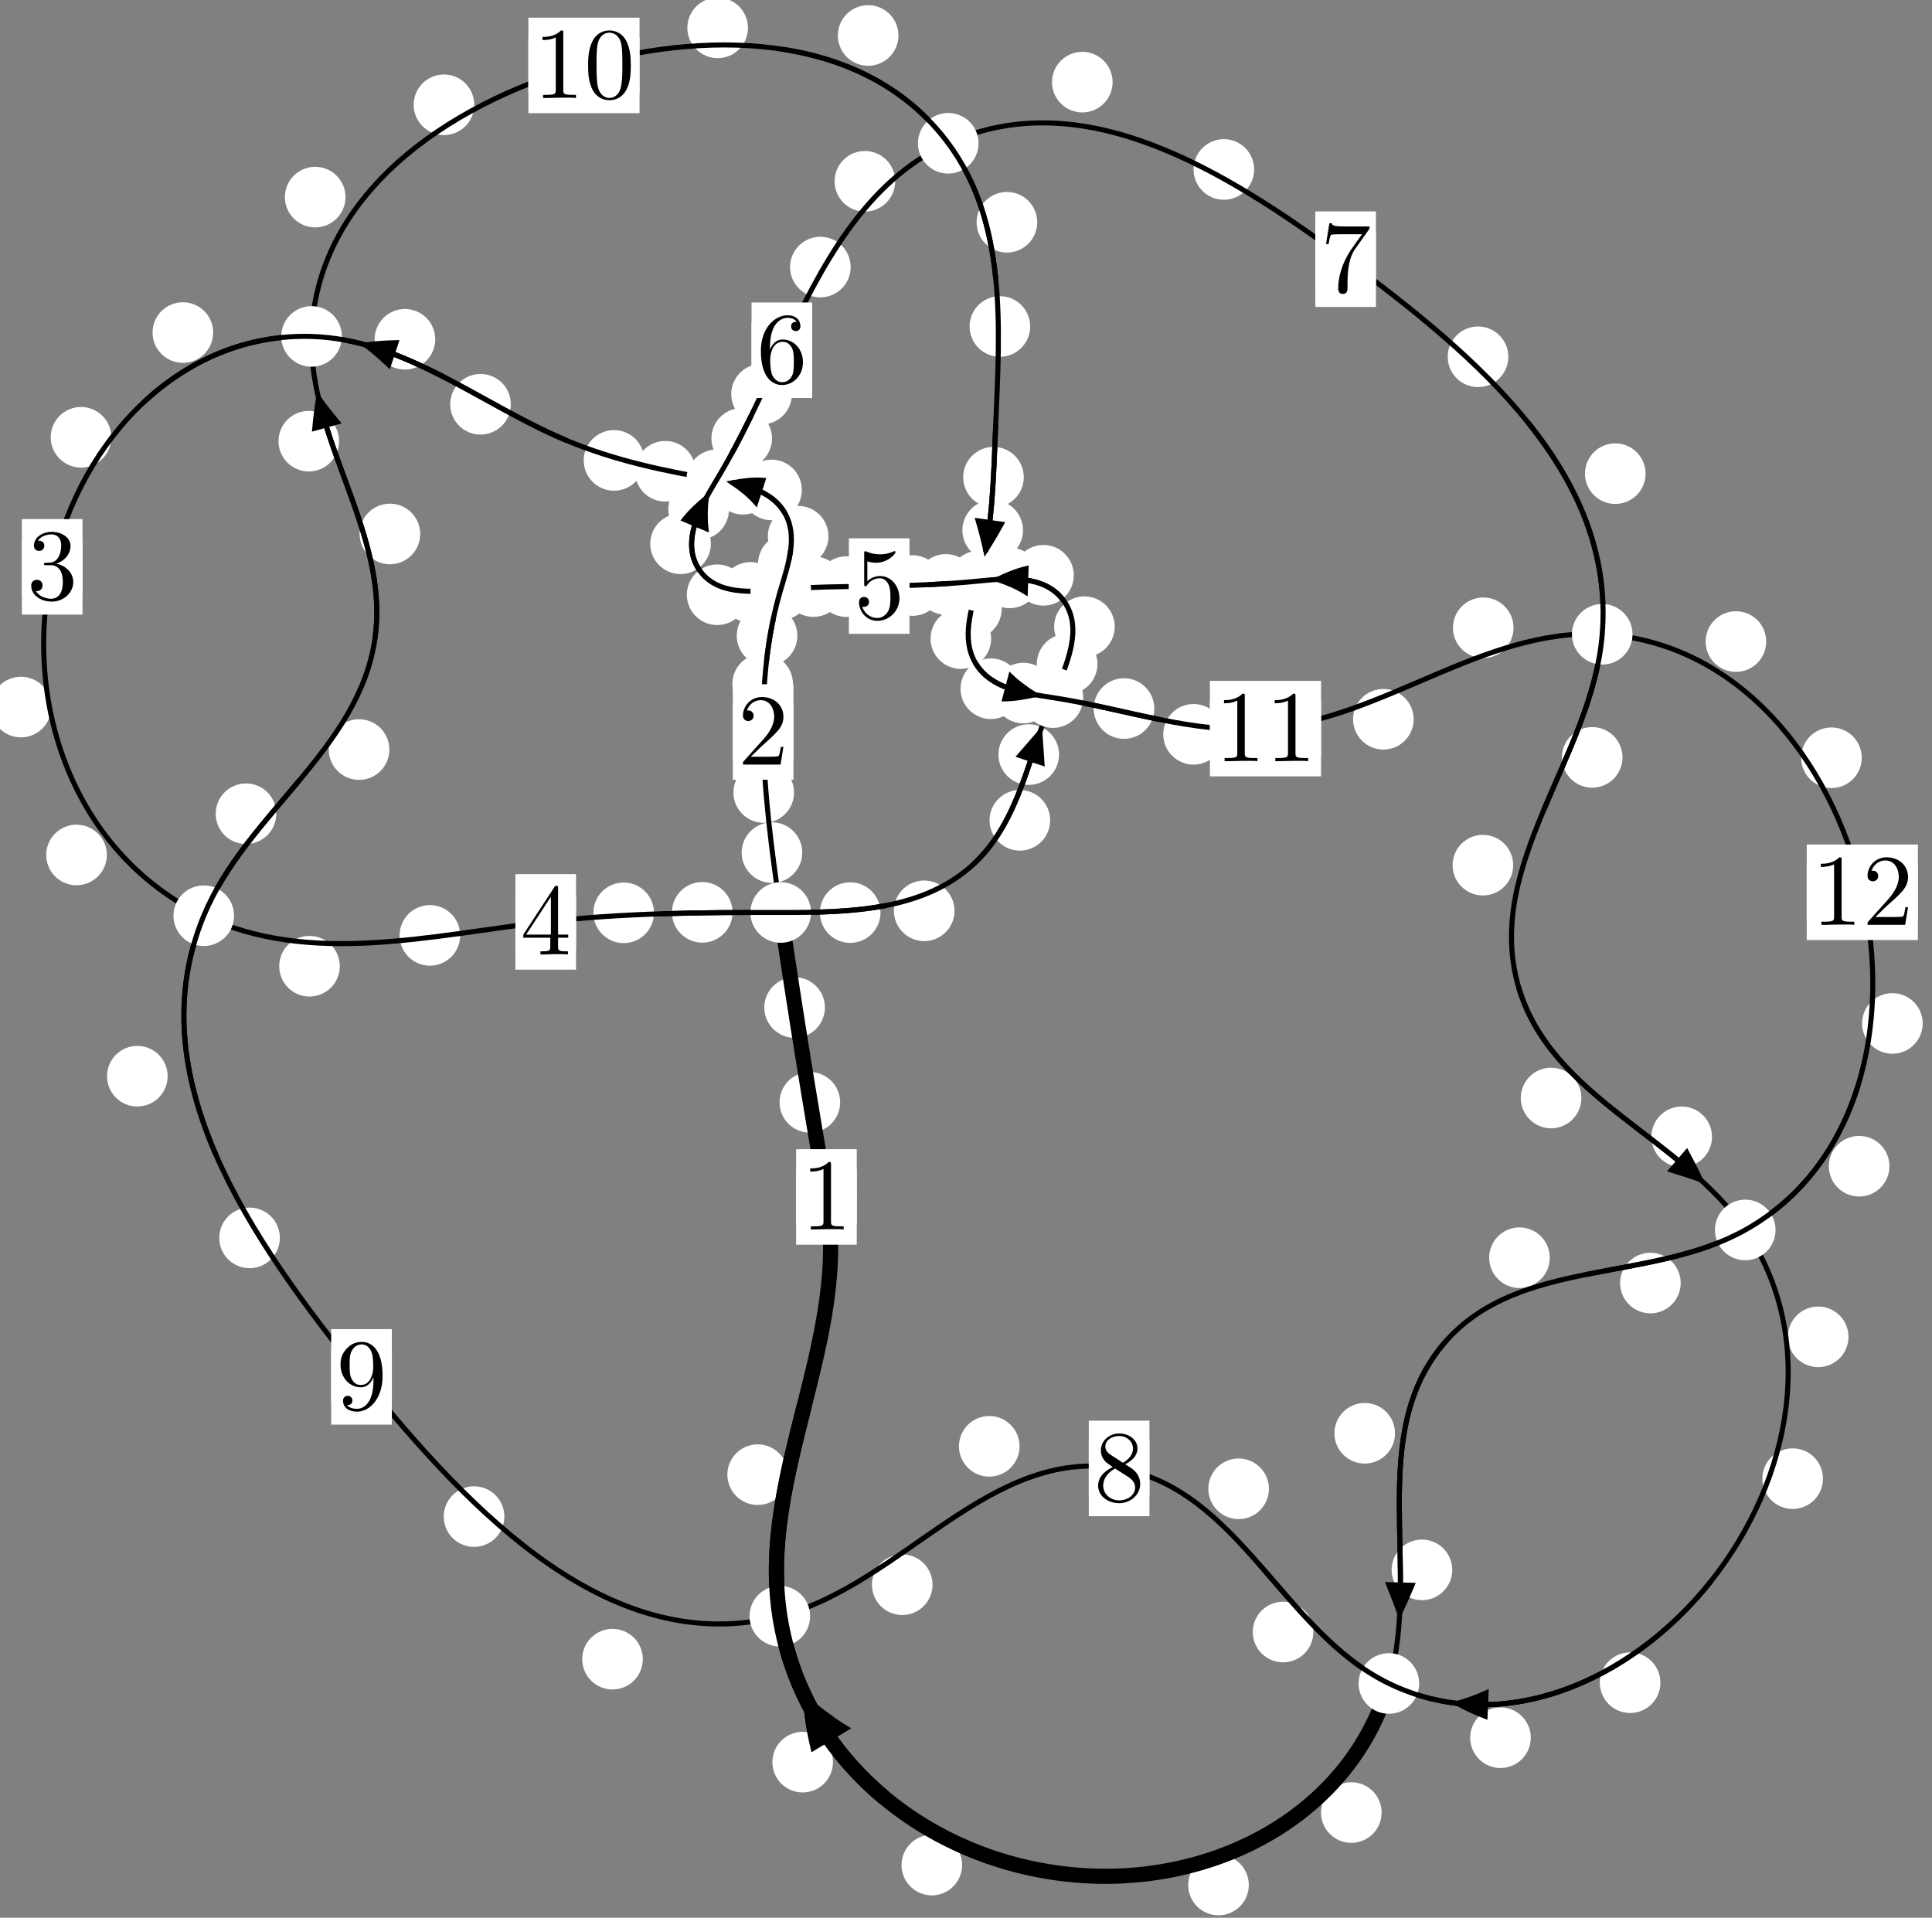 <?xml version="1.0"?>
<!-- Created by MetaPost 1.999 on 2021.07.06:0012 -->
<svg version="1.1" xmlns="http://www.w3.org/2000/svg" xmlns:xlink="http://www.w3.org/1999/xlink" width="190.549" height="189.154" viewBox="0 0 190.549 189.154">
<rect x="0" y="0" width="190.549" height="189.154" fill="#808080" stroke="none"/>
<!-- Original BoundingBox: -77.919022 -98.912552 112.629715 90.241211 -->
  <defs>
    <g transform="scale(0.01,0.01)" id="GLYPHcmr10_48">
      <path style="fill-rule: evenodd;" d="M460 -320C460 -400,455 -480,420 -554C374 -650,292 -666,250 -666C190 -666,117 -640,76 -547C44 -478,39 -400,39 -320C39 -245,43 -155,84 -79C127 2,200 22,249 22C303 22,379 1,423 -94C455 -163,460 -241,460 -320M249 -0C210 -0,151 -25,133 -121C122 -181,122 -273,122 -332C122 -396,122 -462,130 -516C149 -635,224 -644,249 -644C282 -644,348 -626,367 -527C377 -471,377 -395,377 -332C377 -257,377 -189,366 -125C351 -30,294 -0,249 -0"></path>
    </g>
    <g transform="scale(0.01,0.01)" id="GLYPHcmr10_49">
      <path style="fill-rule: evenodd;" d="M294 -640C294 -664,294 -666,271 -666C209 -602,121 -602,89 -602L89 -571C109 -571,168 -571,220 -597L220 -79C220 -43,217 -31,127 -31L95 -31L95 -0L257 -0L130 -3L217 -3L257 -3L297 -3L384 -3L419 -0L419 -31L387 -31C297 -31,294 -42,294 -79"></path>
    </g>
    <g transform="scale(0.01,0.01)" id="GLYPHcmr10_50">
      <path style="fill-rule: evenodd;" d="M127 -77L233 -180C389 -318,449 -372,449 -472C449 -586,359 -666,237 -666C124 -666,50 -574,50 -485C50 -429,100 -429,103 -429C120 -429,155 -441,155 -482C155 -508,137 -534,102 -534C94 -534,92 -534,89 -533C112 -598,166 -635,224 -635C315 -635,358 -554,358 -472C358 -392,308 -313,253 -251L61 -37C50 -26,50 -24,50 -0L421 -0L449 -174L424 -174C419 -144,412 -100,402 -85C395 -77,329 -77,307 -77"></path>
    </g>
    <g transform="scale(0.01,0.01)" id="GLYPHcmr10_51">
      <path style="fill-rule: evenodd;" d="M290 -352C372 -379,430 -449,430 -528C430 -610,342 -666,246 -666C145 -666,69 -606,69 -530C69 -497,91 -478,120 -478C151 -478,171 -500,171 -529C171 -579,124 -579,109 -579C140 -628,206 -641,242 -641C283 -641,338 -619,338 -529C338 -517,336 -459,310 -415C280 -367,246 -364,221 -363C213 -362,189 -360,182 -360C174 -359,167 -358,167 -348C167 -337,174 -337,191 -337L235 -337C317 -337,354 -269,354 -171C354 -35,285 -6,241 -6C198 -6,123 -23,88 -82C123 -77,154 -99,154 -137C154 -173,127 -193,98 -193C74 -193,42 -179,42 -135C42 -44,135 22,244 22C366 22,457 -69,457 -171C457 -253,394 -331,290 -352"></path>
    </g>
    <g transform="scale(0.01,0.01)" id="GLYPHcmr10_52">
      <path style="fill-rule: evenodd;" d="M294 -165L294 -78C294 -42,292 -31,218 -31L197 -31L197 -0L332 -0L238 -3L290 -3L332 -3L374 -3L427 -3L468 -0L468 -31L447 -31C373 -31,371 -42,371 -78L371 -165L471 -165L471 -196L371 -196L371 -651C371 -671,371 -677,355 -677C346 -677,343 -677,335 -665L28 -196L28 -165M300 -196L56 -196L300 -569"></path>
    </g>
    <g transform="scale(0.01,0.01)" id="GLYPHcmr10_53">
      <path style="fill-rule: evenodd;" d="M449 -201C449 -320,367 -420,259 -420C211 -420,168 -404,132 -369L132 -564C152 -558,185 -551,217 -551C340 -551,410 -642,410 -655C410 -661,407 -666,400 -666C399 -666,397 -666,392 -663C372 -654,323 -634,256 -634C216 -634,170 -641,123 -662C115 -665,113 -665,111 -665C101 -665,101 -657,101 -641L101 -345C101 -327,101 -319,115 -319C122 -319,124 -322,128 -328C139 -344,176 -398,257 -398C309 -398,334 -352,342 -334C358 -297,360 -258,360 -208C360 -173,360 -113,336 -71C312 -32,275 -6,229 -6C156 -6,99 -59,82 -118C85 -117,88 -116,99 -116C132 -116,149 -141,149 -165C149 -189,132 -214,99 -214C85 -214,50 -207,50 -161C50 -75,119 22,231 22C347 22,449 -74,449 -201"></path>
    </g>
    <g transform="scale(0.01,0.01)" id="GLYPHcmr10_54">
      <path style="fill-rule: evenodd;" d="M132 -328L132 -352C132 -605,256 -641,307 -641C331 -641,373 -635,395 -601C380 -601,340 -601,340 -556C340 -525,364 -510,386 -510C402 -510,432 -519,432 -558C432 -618,388 -666,305 -666C177 -666,42 -537,42 -316C42 -49,158 22,251 22C362 22,457 -72,457 -204C457 -331,368 -427,257 -427C189 -427,152 -376,132 -328M251 -6C188 -6,158 -66,152 -81C134 -128,134 -208,134 -226C134 -304,166 -404,256 -404C272 -404,318 -404,349 -342C367 -305,367 -254,367 -205C367 -157,367 -107,350 -71C320 -11,274 -6,251 -6"></path>
    </g>
    <g transform="scale(0.01,0.01)" id="GLYPHcmr10_55">
      <path style="fill-rule: evenodd;" d="M476 -609C485 -621,485 -623,485 -644L242 -644C120 -644,118 -657,114 -676L89 -676L56 -470L81 -470C84 -486,93 -549,106 -561C113 -567,191 -567,204 -567L411 -567C400 -551,321 -442,299 -409C209 -274,176 -135,176 -33C176 -23,176 22,222 22C268 22,268 -23,268 -33L268 -84C268 -139,271 -194,279 -248C283 -271,297 -357,341 -419"></path>
    </g>
    <g transform="scale(0.01,0.01)" id="GLYPHcmr10_56">
      <path style="fill-rule: evenodd;" d="M163 -457C117 -487,113 -521,113 -538C113 -599,178 -641,249 -641C322 -641,386 -589,386 -517C386 -460,347 -412,287 -377M309 -362C381 -399,430 -451,430 -517C430 -609,341 -666,250 -666C150 -666,69 -592,69 -499C69 -481,71 -436,113 -389C124 -377,161 -352,186 -335C128 -306,42 -250,42 -151C42 -45,144 22,249 22C362 22,457 -61,457 -168C457 -204,446 -249,408 -291C389 -312,373 -322,309 -362M209 -320L332 -242C360 -223,407 -193,407 -132C407 -58,332 -6,250 -6C164 -6,92 -68,92 -151C92 -209,124 -273,209 -320"></path>
    </g>
    <g transform="scale(0.01,0.01)" id="GLYPHcmr10_57">
      <path style="fill-rule: evenodd;" d="M367 -318L367 -286C367 -52,263 -6,205 -6C188 -6,134 -8,107 -42C151 -42,159 -71,159 -88C159 -119,135 -134,113 -134C97 -134,67 -125,67 -86C67 -19,121 22,206 22C335 22,457 -114,457 -329C457 -598,342 -666,253 -666C198 -666,149 -648,106 -603C65 -558,42 -516,42 -441C42 -316,130 -218,242 -218C303 -218,344 -260,367 -318M243 -241C227 -241,181 -241,150 -304C132 -341,132 -391,132 -440C132 -494,132 -541,153 -578C180 -628,218 -641,253 -641C299 -641,332 -607,349 -562C361 -530,365 -467,365 -421C365 -338,331 -241,243 -241"></path>
    </g>
  </defs>
  <path d="M82.863 108.726C82.863 107.933,82.548 107.173,81.987 106.612C81.427 106.052,80.667 105.737,79.874 105.737C79.081 105.737,78.321 106.052,77.761 106.612C77.2 107.173,76.885 107.933,76.885 108.726C76.885 109.518,77.2 110.279,77.761 110.839C78.321 111.4,79.081 111.714,79.874 111.714C80.667 111.714,81.427 111.4,81.987 110.839C82.548 110.279,82.863 109.518,82.863 108.726Z" style="fill: rgb(100%,100%,100%);stroke: none;"></path>
  <path d="M84.499 118.056C84.499 117.263,84.184 116.503,83.624 115.943C83.063 115.382,82.303 115.067,81.51 115.067C80.718 115.067,79.958 115.382,79.397 115.943C78.837 116.503,78.522 117.263,78.522 118.056C78.522 118.849,78.837 119.609,79.397 120.169C79.958 120.73,80.718 121.045,81.51 121.045C82.303 121.045,83.063 120.73,83.624 120.169C84.184 119.609,84.499 118.849,84.499 118.056Z" style="fill: rgb(100%,100%,100%);stroke: none;"></path>
  <path d="M79.125 84.095C79.125 83.302,78.81 82.542,78.25 81.982C77.689 81.421,76.929 81.106,76.137 81.106C75.344 81.106,74.584 81.421,74.023 81.982C73.463 82.542,73.148 83.302,73.148 84.095C73.148 84.888,73.463 85.648,74.023 86.208C74.584 86.769,75.344 87.084,76.137 87.084C76.929 87.084,77.689 86.769,78.25 86.208C78.81 85.648,79.125 84.888,79.125 84.095Z" style="fill: rgb(100%,100%,100%);stroke: none;"></path>
  <path d="M81.359 99.373C81.359 98.58,81.044 97.82,80.484 97.26C79.923 96.699,79.163 96.384,78.371 96.384C77.578 96.384,76.818 96.699,76.257 97.26C75.697 97.82,75.382 98.58,75.382 99.373C75.382 100.166,75.697 100.926,76.257 101.486C76.818 102.047,77.578 102.362,78.371 102.362C79.163 102.362,79.923 102.047,80.484 101.486C81.044 100.926,81.359 100.166,81.359 99.373Z" style="fill: rgb(100%,100%,100%);stroke: none;"></path>
  <path d="M78.209 67.457C78.209 66.665,77.894 65.904,77.333 65.344C76.773 64.783,76.013 64.468,75.22 64.468C74.427 64.468,73.667 64.783,73.107 65.344C72.546 65.904,72.231 66.665,72.231 67.457C72.231 68.25,72.546 69.01,73.107 69.571C73.667 70.131,74.427 70.446,75.22 70.446C76.013 70.446,76.773 70.131,77.333 69.571C77.894 69.01,78.209 68.25,78.209 67.457Z" style="fill: rgb(100%,100%,100%);stroke: none;"></path>
  <path d="M78.314 78.17C78.314 77.377,77.999 76.617,77.438 76.056C76.878 75.496,76.118 75.181,75.325 75.181C74.532 75.181,73.772 75.496,73.212 76.056C72.651 76.617,72.336 77.377,72.336 78.17C72.336 78.962,72.651 79.722,73.212 80.283C73.772 80.843,74.532 81.158,75.325 81.158C76.118 81.158,76.878 80.843,77.438 80.283C77.999 79.722,78.314 78.962,78.314 78.17Z" style="fill: rgb(100%,100%,100%);stroke: none;"></path>
  <path d="M80.742 55.611C80.742 54.818,80.427 54.058,79.866 53.497C79.306 52.937,78.546 52.622,77.753 52.622C76.96 52.622,76.2 52.937,75.639 53.497C75.079 54.058,74.764 54.818,74.764 55.611C74.764 56.403,75.079 57.164,75.639 57.724C76.2 58.284,76.96 58.599,77.753 58.599C78.546 58.599,79.306 58.284,79.866 57.724C80.427 57.164,80.742 56.403,80.742 55.611Z" style="fill: rgb(100%,100%,100%);stroke: none;"></path>
  <path d="M78.642 62.704C78.642 61.911,78.327 61.151,77.766 60.59C77.206 60.03,76.446 59.715,75.653 59.715C74.86 59.715,74.1 60.03,73.54 60.59C72.979 61.151,72.664 61.911,72.664 62.704C72.664 63.496,72.979 64.256,73.54 64.817C74.1 65.377,74.86 65.692,75.653 65.692C76.446 65.692,77.206 65.377,77.766 64.817C78.327 64.256,78.642 63.496,78.642 62.704Z" style="fill: rgb(100%,100%,100%);stroke: none;"></path>
  <path d="M79.083 48.325C79.083 47.532,78.768 46.772,78.208 46.211C77.647 45.651,76.887 45.336,76.094 45.336C75.302 45.336,74.542 45.651,73.981 46.211C73.421 46.772,73.106 47.532,73.106 48.325C73.106 49.117,73.421 49.877,73.981 50.438C74.542 50.998,75.302 51.313,76.094 51.313C76.887 51.313,77.647 50.998,78.208 50.438C78.768 49.877,79.083 49.117,79.083 48.325Z" style="fill: rgb(100%,100%,100%);stroke: none;"></path>
  <path d="M81.708 52.886C81.708 52.094,81.393 51.334,80.833 50.773C80.272 50.213,79.512 49.898,78.72 49.898C77.927 49.898,77.167 50.213,76.606 50.773C76.046 51.334,75.731 52.094,75.731 52.886C75.731 53.679,76.046 54.439,76.606 55C77.167 55.56,77.927 55.875,78.72 55.875C79.512 55.875,80.272 55.56,80.833 55C81.393 54.439,81.708 53.679,81.708 52.886Z" style="fill: rgb(100%,100%,100%);stroke: none;"></path>
  <path d="M68.6 46.481C68.6 45.689,68.285 44.929,67.724 44.368C67.164 43.808,66.404 43.493,65.611 43.493C64.818 43.493,64.058 43.808,63.498 44.368C62.937 44.929,62.622 45.689,62.622 46.481C62.622 47.274,62.937 48.034,63.498 48.595C64.058 49.155,64.818 49.47,65.611 49.47C66.404 49.47,67.164 49.155,67.724 48.595C68.285 48.034,68.6 47.274,68.6 46.481Z" style="fill: rgb(100%,100%,100%);stroke: none;"></path>
  <path d="M76.276 47.761C76.276 46.968,75.961 46.208,75.401 45.648C74.84 45.087,74.08 44.772,73.287 44.772C72.495 44.772,71.734 45.087,71.174 45.648C70.613 46.208,70.298 46.968,70.298 47.761C70.298 48.554,70.613 49.314,71.174 49.874C71.734 50.435,72.495 50.75,73.287 50.75C74.08 50.75,74.84 50.435,75.401 49.874C75.961 49.314,76.276 48.554,76.276 47.761Z" style="fill: rgb(100%,100%,100%);stroke: none;"></path>
  <path d="M50.381 39.875C50.381 39.082,50.066 38.322,49.506 37.761C48.945 37.201,48.185 36.886,47.392 36.886C46.6 36.886,45.84 37.201,45.279 37.761C44.719 38.322,44.404 39.082,44.404 39.875C44.404 40.667,44.719 41.427,45.279 41.988C45.84 42.548,46.6 42.863,47.392 42.863C48.185 42.863,48.945 42.548,49.506 41.988C50.066 41.427,50.381 40.667,50.381 39.875Z" style="fill: rgb(100%,100%,100%);stroke: none;"></path>
  <path d="M63.547 45.412C63.547 44.62,63.232 43.859,62.672 43.299C62.111 42.738,61.351 42.423,60.558 42.423C59.766 42.423,59.006 42.738,58.445 43.299C57.885 43.859,57.57 44.62,57.57 45.412C57.57 46.205,57.885 46.965,58.445 47.526C59.006 48.086,59.766 48.401,60.558 48.401C61.351 48.401,62.111 48.086,62.672 47.526C63.232 46.965,63.547 46.205,63.547 45.412Z" style="fill: rgb(100%,100%,100%);stroke: none;"></path>
  <path d="M21.025 32.8C21.025 32.007,20.71 31.247,20.149 30.687C19.589 30.126,18.828 29.811,18.036 29.811C17.243 29.811,16.483 30.126,15.922 30.687C15.362 31.247,15.047 32.007,15.047 32.8C15.047 33.593,15.362 34.353,15.922 34.913C16.483 35.474,17.243 35.789,18.036 35.789C18.828 35.789,19.589 35.474,20.149 34.913C20.71 34.353,21.025 33.593,21.025 32.8Z" style="fill: rgb(100%,100%,100%);stroke: none;"></path>
  <path d="M42.926 33.464C42.926 32.671,42.611 31.911,42.05 31.35C41.49 30.79,40.73 30.475,39.937 30.475C39.144 30.475,38.384 30.79,37.824 31.35C37.263 31.911,36.948 32.671,36.948 33.464C36.948 34.256,37.263 35.017,37.824 35.577C38.384 36.138,39.144 36.452,39.937 36.452C40.73 36.452,41.49 36.138,42.05 35.577C42.611 35.017,42.926 34.256,42.926 33.464Z" style="fill: rgb(100%,100%,100%);stroke: none;"></path>
  <path d="M5.058 69.739C5.058 68.946,4.744 68.186,4.183 67.625C3.623 67.065,2.862 66.75,2.07 66.75C1.277 66.75,0.517 67.065,-0.044 67.625C-0.604 68.186,-0.919 68.946,-0.919 69.739C-0.919 70.531,-0.604 71.292,-0.044 71.852C0.517 72.413,1.277 72.727,2.07 72.727C2.862 72.727,3.623 72.413,4.183 71.852C4.744 71.292,5.058 70.531,5.058 69.739Z" style="fill: rgb(100%,100%,100%);stroke: none;"></path>
  <path d="M10.98 43.13C10.98 42.337,10.665 41.577,10.104 41.017C9.544 40.456,8.783 40.141,7.991 40.141C7.198 40.141,6.438 40.456,5.877 41.017C5.317 41.577,5.002 42.337,5.002 43.13C5.002 43.923,5.317 44.683,5.877 45.243C6.438 45.804,7.198 46.119,7.991 46.119C8.783 46.119,9.544 45.804,10.104 45.243C10.665 44.683,10.98 43.923,10.98 43.13Z" style="fill: rgb(100%,100%,100%);stroke: none;"></path>
  <path d="M33.514 95.301C33.514 94.509,33.199 93.749,32.639 93.188C32.078 92.628,31.318 92.313,30.525 92.313C29.733 92.313,28.972 92.628,28.412 93.188C27.851 93.749,27.537 94.509,27.537 95.301C27.537 96.094,27.851 96.854,28.412 97.415C28.972 97.975,29.733 98.29,30.525 98.29C31.318 98.29,32.078 97.975,32.639 97.415C33.199 96.854,33.514 96.094,33.514 95.301Z" style="fill: rgb(100%,100%,100%);stroke: none;"></path>
  <path d="M10.537 84.327C10.537 83.535,10.222 82.775,9.661 82.214C9.101 81.654,8.34 81.339,7.548 81.339C6.755 81.339,5.995 81.654,5.434 82.214C4.874 82.775,4.559 83.535,4.559 84.327C4.559 85.12,4.874 85.88,5.434 86.441C5.995 87.001,6.755 87.316,7.548 87.316C8.34 87.316,9.101 87.001,9.661 86.441C10.222 85.88,10.537 85.12,10.537 84.327Z" style="fill: rgb(100%,100%,100%);stroke: none;"></path>
  <path d="M64.5 90.034C64.5 89.241,64.185 88.481,63.625 87.921C63.064 87.36,62.304 87.045,61.511 87.045C60.719 87.045,59.959 87.36,59.398 87.921C58.838 88.481,58.523 89.241,58.523 90.034C58.523 90.827,58.838 91.587,59.398 92.147C59.959 92.708,60.719 93.023,61.511 93.023C62.304 93.023,63.064 92.708,63.625 92.147C64.185 91.587,64.5 90.827,64.5 90.034Z" style="fill: rgb(100%,100%,100%);stroke: none;"></path>
  <path d="M45.387 92.259C45.387 91.466,45.073 90.706,44.512 90.146C43.952 89.585,43.191 89.27,42.399 89.27C41.606 89.27,40.846 89.585,40.285 90.146C39.725 90.706,39.41 91.466,39.41 92.259C39.41 93.052,39.725 93.812,40.285 94.372C40.846 94.933,41.606 95.248,42.399 95.248C43.191 95.248,43.952 94.933,44.512 94.372C45.073 93.812,45.387 93.052,45.387 92.259Z" style="fill: rgb(100%,100%,100%);stroke: none;"></path>
  <path d="M86.843 90.012C86.843 89.22,86.528 88.459,85.967 87.899C85.407 87.338,84.647 87.024,83.854 87.024C83.061 87.024,82.301 87.338,81.741 87.899C81.18 88.459,80.865 89.22,80.865 90.012C80.865 90.805,81.18 91.565,81.741 92.126C82.301 92.686,83.061 93.001,83.854 93.001C84.647 93.001,85.407 92.686,85.967 92.126C86.528 91.565,86.843 90.805,86.843 90.012Z" style="fill: rgb(100%,100%,100%);stroke: none;"></path>
  <path d="M72.251 89.986C72.251 89.193,71.936 88.433,71.375 87.873C70.815 87.312,70.055 86.997,69.262 86.997C68.469 86.997,67.709 87.312,67.149 87.873C66.588 88.433,66.273 89.193,66.273 89.986C66.273 90.779,66.588 91.539,67.149 92.099C67.709 92.66,68.469 92.975,69.262 92.975C70.055 92.975,70.815 92.66,71.375 92.099C71.936 91.539,72.251 90.779,72.251 89.986Z" style="fill: rgb(100%,100%,100%);stroke: none;"></path>
  <path d="M103.576 80.909C103.576 80.116,103.261 79.356,102.7 78.796C102.14 78.235,101.38 77.92,100.587 77.92C99.794 77.92,99.034 78.235,98.474 78.796C97.913 79.356,97.598 80.116,97.598 80.909C97.598 81.702,97.913 82.462,98.474 83.022C99.034 83.583,99.794 83.898,100.587 83.898C101.38 83.898,102.14 83.583,102.7 83.022C103.261 82.462,103.576 81.702,103.576 80.909Z" style="fill: rgb(100%,100%,100%);stroke: none;"></path>
  <path d="M94.141 89.836C94.141 89.043,93.826 88.283,93.265 87.722C92.705 87.162,91.945 86.847,91.152 86.847C90.359 86.847,89.599 87.162,89.039 87.722C88.478 88.283,88.163 89.043,88.163 89.836C88.163 90.628,88.478 91.389,89.039 91.949C89.599 92.51,90.359 92.825,91.152 92.825C91.945 92.825,92.705 92.51,93.265 91.949C93.826 91.389,94.141 90.628,94.141 89.836Z" style="fill: rgb(100%,100%,100%);stroke: none;"></path>
  <path d="M108.237 65.495C108.237 64.702,107.922 63.942,107.362 63.382C106.801 62.821,106.041 62.506,105.248 62.506C104.456 62.506,103.695 62.821,103.135 63.382C102.574 63.942,102.259 64.702,102.259 65.495C102.259 66.288,102.574 67.048,103.135 67.608C103.695 68.169,104.456 68.484,105.248 68.484C106.041 68.484,106.801 68.169,107.362 67.608C107.922 67.048,108.237 66.288,108.237 65.495Z" style="fill: rgb(100%,100%,100%);stroke: none;"></path>
  <path d="M104.451 74.427C104.451 73.635,104.136 72.875,103.575 72.314C103.015 71.754,102.255 71.439,101.462 71.439C100.669 71.439,99.909 71.754,99.349 72.314C98.788 72.875,98.473 73.635,98.473 74.427C98.473 75.22,98.788 75.98,99.349 76.541C99.909 77.101,100.669 77.416,101.462 77.416C102.255 77.416,103.015 77.101,103.575 76.541C104.136 75.98,104.451 75.22,104.451 74.427Z" style="fill: rgb(100%,100%,100%);stroke: none;"></path>
  <path d="M105.903 56.743C105.903 55.95,105.588 55.19,105.027 54.63C104.467 54.069,103.707 53.754,102.914 53.754C102.121 53.754,101.361 54.069,100.801 54.63C100.24 55.19,99.925 55.95,99.925 56.743C99.925 57.536,100.24 58.296,100.801 58.856C101.361 59.417,102.121 59.732,102.914 59.732C103.707 59.732,104.467 59.417,105.027 58.856C105.588 58.296,105.903 57.536,105.903 56.743Z" style="fill: rgb(100%,100%,100%);stroke: none;"></path>
  <path d="M109.943 61.81C109.943 61.018,109.628 60.257,109.068 59.697C108.507 59.137,107.747 58.822,106.955 58.822C106.162 58.822,105.402 59.137,104.841 59.697C104.281 60.257,103.966 61.018,103.966 61.81C103.966 62.603,104.281 63.363,104.841 63.924C105.402 64.484,106.162 64.799,106.955 64.799C107.747 64.799,108.507 64.484,109.068 63.924C109.628 63.363,109.943 62.603,109.943 61.81Z" style="fill: rgb(100%,100%,100%);stroke: none;"></path>
  <path d="M96.272 57.642C96.272 56.85,95.957 56.089,95.396 55.529C94.836 54.968,94.076 54.654,93.283 54.654C92.49 54.654,91.73 54.968,91.17 55.529C90.609 56.089,90.294 56.85,90.294 57.642C90.294 58.435,90.609 59.195,91.17 59.756C91.73 60.316,92.49 60.631,93.283 60.631C94.076 60.631,94.836 60.316,95.396 59.756C95.957 59.195,96.272 58.435,96.272 57.642Z" style="fill: rgb(100%,100%,100%);stroke: none;"></path>
  <path d="M102.562 56.998C102.562 56.205,102.247 55.445,101.687 54.884C101.126 54.324,100.366 54.009,99.573 54.009C98.781 54.009,98.021 54.324,97.46 54.884C96.9 55.445,96.585 56.205,96.585 56.998C96.585 57.79,96.9 58.551,97.46 59.111C98.021 59.671,98.781 59.986,99.573 59.986C100.366 59.986,101.126 59.671,101.687 59.111C102.247 58.551,102.562 57.79,102.562 56.998Z" style="fill: rgb(100%,100%,100%);stroke: none;"></path>
  <path d="M86.461 57.859C86.461 57.066,86.146 56.306,85.586 55.745C85.026 55.185,84.265 54.87,83.473 54.87C82.68 54.87,81.92 55.185,81.359 55.745C80.799 56.306,80.484 57.066,80.484 57.859C80.484 58.651,80.799 59.412,81.359 59.972C81.92 60.533,82.68 60.847,83.473 60.847C84.265 60.847,85.026 60.533,85.586 59.972C86.146 59.412,86.461 58.651,86.461 57.859Z" style="fill: rgb(100%,100%,100%);stroke: none;"></path>
  <path d="M92.986 57.752C92.986 56.96,92.671 56.2,92.111 55.639C91.55 55.079,90.79 54.764,89.998 54.764C89.205 54.764,88.445 55.079,87.884 55.639C87.324 56.2,87.009 56.96,87.009 57.752C87.009 58.545,87.324 59.305,87.884 59.866C88.445 60.426,89.205 60.741,89.998 60.741C90.79 60.741,91.55 60.426,92.111 59.866C92.671 59.305,92.986 58.545,92.986 57.752Z" style="fill: rgb(100%,100%,100%);stroke: none;"></path>
  <path d="M77.021 58.426C77.021 57.634,76.706 56.873,76.145 56.313C75.585 55.752,74.824 55.438,74.032 55.438C73.239 55.438,72.479 55.752,71.918 56.313C71.358 56.873,71.043 57.634,71.043 58.426C71.043 59.219,71.358 59.979,71.918 60.54C72.479 61.1,73.239 61.415,74.032 61.415C74.824 61.415,75.585 61.1,76.145 60.54C76.706 59.979,77.021 59.219,77.021 58.426Z" style="fill: rgb(100%,100%,100%);stroke: none;"></path>
  <path d="M83.217 57.857C83.217 57.064,82.902 56.304,82.341 55.743C81.781 55.183,81.021 54.868,80.228 54.868C79.435 54.868,78.675 55.183,78.115 55.743C77.554 56.304,77.239 57.064,77.239 57.857C77.239 58.649,77.554 59.41,78.115 59.97C78.675 60.53,79.435 60.845,80.228 60.845C81.021 60.845,81.781 60.53,82.341 59.97C82.902 59.41,83.217 58.649,83.217 57.857Z" style="fill: rgb(100%,100%,100%);stroke: none;"></path>
  <path d="M70.11 53.634C70.11 52.841,69.795 52.081,69.234 51.52C68.674 50.96,67.913 50.645,67.121 50.645C66.328 50.645,65.568 50.96,65.007 51.52C64.447 52.081,64.132 52.841,64.132 53.634C64.132 54.426,64.447 55.186,65.007 55.747C65.568 56.307,66.328 56.622,67.121 56.622C67.913 56.622,68.674 56.307,69.234 55.747C69.795 55.186,70.11 54.426,70.11 53.634Z" style="fill: rgb(100%,100%,100%);stroke: none;"></path>
  <path d="M73.721 58.661C73.721 57.869,73.406 57.109,72.845 56.548C72.285 55.988,71.525 55.673,70.732 55.673C69.939 55.673,69.179 55.988,68.619 56.548C68.058 57.109,67.743 57.869,67.743 58.661C67.743 59.454,68.058 60.214,68.619 60.775C69.179 61.335,69.939 61.65,70.732 61.65C71.525 61.65,72.285 61.335,72.845 60.775C73.406 60.214,73.721 59.454,73.721 58.661Z" style="fill: rgb(100%,100%,100%);stroke: none;"></path>
  <path d="M76.142 43.242C76.142 42.45,75.827 41.689,75.266 41.129C74.706 40.569,73.946 40.254,73.153 40.254C72.36 40.254,71.6 40.569,71.04 41.129C70.479 41.689,70.164 42.45,70.164 43.242C70.164 44.035,70.479 44.795,71.04 45.356C71.6 45.916,72.36 46.231,73.153 46.231C73.946 46.231,74.706 45.916,75.266 45.356C75.827 44.795,76.142 44.035,76.142 43.242Z" style="fill: rgb(100%,100%,100%);stroke: none;"></path>
  <path d="M71.897 50.253C71.897 49.46,71.582 48.7,71.021 48.14C70.461 47.579,69.7 47.264,68.908 47.264C68.115 47.264,67.355 47.579,66.794 48.14C66.234 48.7,65.919 49.46,65.919 50.253C65.919 51.046,66.234 51.806,66.794 52.367C67.355 52.927,68.115 53.242,68.908 53.242C69.7 53.242,70.461 52.927,71.021 52.367C71.582 51.806,71.897 51.046,71.897 50.253Z" style="fill: rgb(100%,100%,100%);stroke: none;"></path>
  <path d="M83.899 26.341C83.899 25.548,83.584 24.788,83.023 24.227C82.463 23.667,81.703 23.352,80.91 23.352C80.117 23.352,79.357 23.667,78.797 24.227C78.236 24.788,77.921 25.548,77.921 26.341C77.921 27.133,78.236 27.893,78.797 28.454C79.357 29.014,80.117 29.329,80.91 29.329C81.703 29.329,82.463 29.014,83.023 28.454C83.584 27.893,83.899 27.133,83.899 26.341Z" style="fill: rgb(100%,100%,100%);stroke: none;"></path>
  <path d="M78.099 38.878C78.099 38.085,77.784 37.325,77.223 36.765C76.663 36.204,75.903 35.889,75.11 35.889C74.317 35.889,73.557 36.204,72.997 36.765C72.436 37.325,72.121 38.085,72.121 38.878C72.121 39.671,72.436 40.431,72.997 40.991C73.557 41.552,74.317 41.867,75.11 41.867C75.903 41.867,76.663 41.552,77.223 40.991C77.784 40.431,78.099 39.671,78.099 38.878Z" style="fill: rgb(100%,100%,100%);stroke: none;"></path>
  <path d="M109.734 8.101C109.734 7.308,109.419 6.548,108.859 5.988C108.298 5.427,107.538 5.112,106.745 5.112C105.953 5.112,105.192 5.427,104.632 5.988C104.071 6.548,103.756 7.308,103.756 8.101C103.756 8.894,104.071 9.654,104.632 10.214C105.192 10.775,105.953 11.09,106.745 11.09C107.538 11.09,108.298 10.775,108.859 10.214C109.419 9.654,109.734 8.894,109.734 8.101Z" style="fill: rgb(100%,100%,100%);stroke: none;"></path>
  <path d="M88.291 17.881C88.291 17.089,87.976 16.328,87.416 15.768C86.855 15.207,86.095 14.892,85.302 14.892C84.51 14.892,83.75 15.207,83.189 15.768C82.629 16.328,82.314 17.089,82.314 17.881C82.314 18.674,82.629 19.434,83.189 19.995C83.75 20.555,84.51 20.87,85.302 20.87C86.095 20.87,86.855 20.555,87.416 19.995C87.976 19.434,88.291 18.674,88.291 17.881Z" style="fill: rgb(100%,100%,100%);stroke: none;"></path>
  <path d="M148.763 35.191C148.763 34.399,148.448 33.638,147.887 33.078C147.327 32.517,146.567 32.202,145.774 32.202C144.981 32.202,144.221 32.517,143.661 33.078C143.1 33.638,142.785 34.399,142.785 35.191C142.785 35.984,143.1 36.744,143.661 37.305C144.221 37.865,144.981 38.18,145.774 38.18C146.567 38.18,147.327 37.865,147.887 37.305C148.448 36.744,148.763 35.984,148.763 35.191Z" style="fill: rgb(100%,100%,100%);stroke: none;"></path>
  <path d="M123.695 16.714C123.695 15.922,123.38 15.161,122.82 14.601C122.259 14.04,121.499 13.725,120.706 13.725C119.914 13.725,119.153 14.04,118.593 14.601C118.032 15.161,117.718 15.922,117.718 16.714C117.718 17.507,118.032 18.267,118.593 18.828C119.153 19.388,119.914 19.703,120.706 19.703C121.499 19.703,122.259 19.388,122.82 18.828C123.38 18.267,123.695 17.507,123.695 16.714Z" style="fill: rgb(100%,100%,100%);stroke: none;"></path>
  <path d="M160.024 74.703C160.024 73.91,159.709 73.15,159.148 72.59C158.588 72.029,157.828 71.714,157.035 71.714C156.242 71.714,155.482 72.029,154.922 72.59C154.361 73.15,154.046 73.91,154.046 74.703C154.046 75.496,154.361 76.256,154.922 76.816C155.482 77.377,156.242 77.692,157.035 77.692C157.828 77.692,158.588 77.377,159.148 76.816C159.709 76.256,160.024 75.496,160.024 74.703Z" style="fill: rgb(100%,100%,100%);stroke: none;"></path>
  <path d="M162.301 46.717C162.301 45.925,161.986 45.165,161.426 44.604C160.865 44.044,160.105 43.729,159.312 43.729C158.52 43.729,157.76 44.044,157.199 44.604C156.639 45.165,156.324 45.925,156.324 46.717C156.324 47.51,156.639 48.27,157.199 48.831C157.76 49.391,158.52 49.706,159.312 49.706C160.105 49.706,160.865 49.391,161.426 48.831C161.986 48.27,162.301 47.51,162.301 46.717Z" style="fill: rgb(100%,100%,100%);stroke: none;"></path>
  <path d="M155.968 108.3C155.968 107.507,155.653 106.747,155.093 106.186C154.532 105.626,153.772 105.311,152.979 105.311C152.187 105.311,151.427 105.626,150.866 106.186C150.306 106.747,149.991 107.507,149.991 108.3C149.991 109.092,150.306 109.852,150.866 110.413C151.427 110.973,152.187 111.288,152.979 111.288C153.772 111.288,154.532 110.973,155.093 110.413C155.653 109.852,155.968 109.092,155.968 108.3Z" style="fill: rgb(100%,100%,100%);stroke: none;"></path>
  <path d="M149.242 85.333C149.242 84.541,148.927 83.781,148.366 83.22C147.806 82.66,147.046 82.345,146.253 82.345C145.46 82.345,144.7 82.66,144.14 83.22C143.579 83.781,143.264 84.541,143.264 85.333C143.264 86.126,143.579 86.886,144.14 87.447C144.7 88.007,145.46 88.322,146.253 88.322C147.046 88.322,147.806 88.007,148.366 87.447C148.927 86.886,149.242 86.126,149.242 85.333Z" style="fill: rgb(100%,100%,100%);stroke: none;"></path>
  <path d="M182.312 131.856C182.312 131.063,181.997 130.303,181.437 129.743C180.876 129.182,180.116 128.867,179.323 128.867C178.531 128.867,177.77 129.182,177.21 129.743C176.649 130.303,176.334 131.063,176.334 131.856C176.334 132.649,176.649 133.409,177.21 133.969C177.77 134.53,178.531 134.845,179.323 134.845C180.116 134.845,180.876 134.53,181.437 133.969C181.997 133.409,182.312 132.649,182.312 131.856Z" style="fill: rgb(100%,100%,100%);stroke: none;"></path>
  <path d="M168.851 112.128C168.851 111.335,168.536 110.575,167.976 110.014C167.415 109.454,166.655 109.139,165.862 109.139C165.07 109.139,164.31 109.454,163.749 110.014C163.189 110.575,162.874 111.335,162.874 112.128C162.874 112.92,163.189 113.68,163.749 114.241C164.31 114.801,165.07 115.116,165.862 115.116C166.655 115.116,167.415 114.801,167.976 114.241C168.536 113.68,168.851 112.92,168.851 112.128Z" style="fill: rgb(100%,100%,100%);stroke: none;"></path>
  <path d="M163.764 165.97C163.764 165.177,163.449 164.417,162.889 163.856C162.328 163.296,161.568 162.981,160.776 162.981C159.983 162.981,159.223 163.296,158.662 163.856C158.102 164.417,157.787 165.177,157.787 165.97C157.787 166.762,158.102 167.523,158.662 168.083C159.223 168.643,159.983 168.958,160.776 168.958C161.568 168.958,162.328 168.643,162.889 168.083C163.449 167.523,163.764 166.762,163.764 165.97Z" style="fill: rgb(100%,100%,100%);stroke: none;"></path>
  <path d="M179.795 145.844C179.795 145.051,179.48 144.291,178.92 143.73C178.359 143.17,177.599 142.855,176.807 142.855C176.014 142.855,175.254 143.17,174.693 143.73C174.133 144.291,173.818 145.051,173.818 145.844C173.818 146.636,174.133 147.396,174.693 147.957C175.254 148.517,176.014 148.832,176.807 148.832C177.599 148.832,178.359 148.517,178.92 147.957C179.48 147.396,179.795 146.636,179.795 145.844Z" style="fill: rgb(100%,100%,100%);stroke: none;"></path>
  <path d="M129.534 160.97C129.534 160.177,129.219 159.417,128.659 158.856C128.098 158.296,127.338 157.981,126.546 157.981C125.753 157.981,124.993 158.296,124.432 158.856C123.872 159.417,123.557 160.177,123.557 160.97C123.557 161.762,123.872 162.523,124.432 163.083C124.993 163.644,125.753 163.959,126.546 163.959C127.338 163.959,128.098 163.644,128.659 163.083C129.219 162.523,129.534 161.762,129.534 160.97Z" style="fill: rgb(100%,100%,100%);stroke: none;"></path>
  <path d="M150.979 171.395C150.979 170.602,150.664 169.842,150.103 169.282C149.543 168.721,148.783 168.406,147.99 168.406C147.197 168.406,146.437 168.721,145.877 169.282C145.316 169.842,145.001 170.602,145.001 171.395C145.001 172.188,145.316 172.948,145.877 173.508C146.437 174.069,147.197 174.384,147.99 174.384C148.783 174.384,149.543 174.069,150.103 173.508C150.664 172.948,150.979 172.188,150.979 171.395Z" style="fill: rgb(100%,100%,100%);stroke: none;"></path>
  <path d="M100.558 142.652C100.558 141.859,100.243 141.099,99.682 140.539C99.122 139.978,98.361 139.663,97.569 139.663C96.776 139.663,96.016 139.978,95.455 140.539C94.895 141.099,94.58 141.859,94.58 142.652C94.58 143.445,94.895 144.205,95.455 144.765C96.016 145.326,96.776 145.641,97.569 145.641C98.361 145.641,99.122 145.326,99.682 144.765C100.243 144.205,100.558 143.445,100.558 142.652Z" style="fill: rgb(100%,100%,100%);stroke: none;"></path>
  <path d="M125.151 146.844C125.151 146.051,124.836 145.291,124.276 144.731C123.715 144.17,122.955 143.855,122.162 143.855C121.37 143.855,120.61 144.17,120.049 144.731C119.489 145.291,119.174 146.051,119.174 146.844C119.174 147.637,119.489 148.397,120.049 148.957C120.61 149.518,121.37 149.833,122.162 149.833C122.955 149.833,123.715 149.518,124.276 148.957C124.836 148.397,125.151 147.637,125.151 146.844Z" style="fill: rgb(100%,100%,100%);stroke: none;"></path>
  <path d="M63.399 163.647C63.399 162.855,63.084 162.094,62.524 161.534C61.963 160.973,61.203 160.659,60.41 160.659C59.618 160.659,58.858 160.973,58.297 161.534C57.737 162.094,57.422 162.855,57.422 163.647C57.422 164.44,57.737 165.2,58.297 165.761C58.858 166.321,59.618 166.636,60.41 166.636C61.203 166.636,61.963 166.321,62.524 165.761C63.084 165.2,63.399 164.44,63.399 163.647Z" style="fill: rgb(100%,100%,100%);stroke: none;"></path>
  <path d="M91.973 156.304C91.973 155.512,91.659 154.752,91.098 154.191C90.538 153.631,89.777 153.316,88.985 153.316C88.192 153.316,87.432 153.631,86.871 154.191C86.311 154.752,85.996 155.512,85.996 156.304C85.996 157.097,86.311 157.857,86.871 158.418C87.432 158.978,88.192 159.293,88.985 159.293C89.777 159.293,90.538 158.978,91.098 158.418C91.659 157.857,91.973 157.097,91.973 156.304Z" style="fill: rgb(100%,100%,100%);stroke: none;"></path>
  <path d="M27.603 122.096C27.603 121.303,27.288 120.543,26.727 119.983C26.167 119.422,25.407 119.107,24.614 119.107C23.821 119.107,23.061 119.422,22.501 119.983C21.94 120.543,21.625 121.303,21.625 122.096C21.625 122.889,21.94 123.649,22.501 124.209C23.061 124.77,23.821 125.085,24.614 125.085C25.407 125.085,26.167 124.77,26.727 124.209C27.288 123.649,27.603 122.889,27.603 122.096Z" style="fill: rgb(100%,100%,100%);stroke: none;"></path>
  <path d="M49.743 149.585C49.743 148.793,49.428 148.032,48.868 147.472C48.308 146.911,47.547 146.596,46.755 146.596C45.962 146.596,45.202 146.911,44.641 147.472C44.081 148.032,43.766 148.793,43.766 149.585C43.766 150.378,44.081 151.138,44.641 151.699C45.202 152.259,45.962 152.574,46.755 152.574C47.547 152.574,48.308 152.259,48.868 151.699C49.428 151.138,49.743 150.378,49.743 149.585Z" style="fill: rgb(100%,100%,100%);stroke: none;"></path>
  <path d="M27.25 80.261C27.25 79.468,26.935 78.708,26.375 78.147C25.814 77.587,25.054 77.272,24.261 77.272C23.469 77.272,22.709 77.587,22.148 78.147C21.588 78.708,21.273 79.468,21.273 80.261C21.273 81.053,21.588 81.814,22.148 82.374C22.709 82.934,23.469 83.249,24.261 83.249C25.054 83.249,25.814 82.934,26.375 82.374C26.935 81.814,27.25 81.053,27.25 80.261Z" style="fill: rgb(100%,100%,100%);stroke: none;"></path>
  <path d="M16.533 106.147C16.533 105.354,16.218 104.594,15.657 104.034C15.097 103.473,14.337 103.158,13.544 103.158C12.751 103.158,11.991 103.473,11.431 104.034C10.87 104.594,10.555 105.354,10.555 106.147C10.555 106.94,10.87 107.7,11.431 108.26C11.991 108.821,12.751 109.136,13.544 109.136C14.337 109.136,15.097 108.821,15.657 108.26C16.218 107.7,16.533 106.94,16.533 106.147Z" style="fill: rgb(100%,100%,100%);stroke: none;"></path>
  <path d="M41.446 52.667C41.446 51.874,41.131 51.114,40.571 50.553C40.01 49.993,39.25 49.678,38.458 49.678C37.665 49.678,36.905 49.993,36.344 50.553C35.784 51.114,35.469 51.874,35.469 52.667C35.469 53.459,35.784 54.22,36.344 54.78C36.905 55.341,37.665 55.655,38.458 55.655C39.25 55.655,40.01 55.341,40.571 54.78C41.131 54.22,41.446 53.459,41.446 52.667Z" style="fill: rgb(100%,100%,100%);stroke: none;"></path>
  <path d="M38.403 73.932C38.403 73.139,38.088 72.379,37.528 71.818C36.967 71.258,36.207 70.943,35.415 70.943C34.622 70.943,33.862 71.258,33.301 71.818C32.741 72.379,32.426 73.139,32.426 73.932C32.426 74.724,32.741 75.485,33.301 76.045C33.862 76.606,34.622 76.921,35.415 76.921C36.207 76.921,36.967 76.606,37.528 76.045C38.088 75.485,38.403 74.724,38.403 73.932Z" style="fill: rgb(100%,100%,100%);stroke: none;"></path>
  <path d="M34.076 19.441C34.076 18.648,33.761 17.888,33.2 17.328C32.64 16.767,31.88 16.452,31.087 16.452C30.294 16.452,29.534 16.767,28.974 17.328C28.413 17.888,28.098 18.648,28.098 19.441C28.098 20.234,28.413 20.994,28.974 21.554C29.534 22.115,30.294 22.43,31.087 22.43C31.88 22.43,32.64 22.115,33.2 21.554C33.761 20.994,34.076 20.234,34.076 19.441Z" style="fill: rgb(100%,100%,100%);stroke: none;"></path>
  <path d="M33.446 43.513C33.446 42.72,33.131 41.96,32.57 41.4C32.01 40.839,31.25 40.524,30.457 40.524C29.664 40.524,28.904 40.839,28.344 41.4C27.783 41.96,27.468 42.72,27.468 43.513C27.468 44.306,27.783 45.066,28.344 45.626C28.904 46.187,29.664 46.502,30.457 46.502C31.25 46.502,32.01 46.187,32.57 45.626C33.131 45.066,33.446 44.306,33.446 43.513Z" style="fill: rgb(100%,100%,100%);stroke: none;"></path>
  <path d="M73.769 2.748C73.769 1.955,73.454 1.195,72.894 0.634C72.333 0.074,71.573 -0.241,70.78 -0.241C69.988 -0.241,69.227 0.074,68.667 0.634C68.106 1.195,67.792 1.955,67.792 2.748C67.792 3.54,68.106 4.3,68.667 4.861C69.227 5.421,69.988 5.736,70.78 5.736C71.573 5.736,72.333 5.421,72.894 4.861C73.454 4.3,73.769 3.54,73.769 2.748Z" style="fill: rgb(100%,100%,100%);stroke: none;"></path>
  <path d="M46.776 10.336C46.776 9.544,46.461 8.783,45.9 8.223C45.34 7.663,44.58 7.348,43.787 7.348C42.994 7.348,42.234 7.663,41.674 8.223C41.113 8.783,40.798 9.544,40.798 10.336C40.798 11.129,41.113 11.889,41.674 12.45C42.234 13.01,42.994 13.325,43.787 13.325C44.58 13.325,45.34 13.01,45.9 12.45C46.461 11.889,46.776 11.129,46.776 10.336Z" style="fill: rgb(100%,100%,100%);stroke: none;"></path>
  <path d="M102.299 21.923C102.299 21.13,101.984 20.37,101.424 19.809C100.863 19.249,100.103 18.934,99.31 18.934C98.518 18.934,97.758 19.249,97.197 19.809C96.637 20.37,96.322 21.13,96.322 21.923C96.322 22.715,96.637 23.476,97.197 24.036C97.758 24.596,98.518 24.911,99.31 24.911C100.103 24.911,100.863 24.596,101.424 24.036C101.984 23.476,102.299 22.715,102.299 21.923Z" style="fill: rgb(100%,100%,100%);stroke: none;"></path>
  <path d="M88.612 3.499C88.612 2.706,88.297 1.946,87.737 1.386C87.176 0.825,86.416 0.51,85.624 0.51C84.831 0.51,84.071 0.825,83.51 1.386C82.95 1.946,82.635 2.706,82.635 3.499C82.635 4.292,82.95 5.052,83.51 5.612C84.071 6.173,84.831 6.488,85.624 6.488C86.416 6.488,87.176 6.173,87.737 5.612C88.297 5.052,88.612 4.292,88.612 3.499Z" style="fill: rgb(100%,100%,100%);stroke: none;"></path>
  <path d="M100.973 47.069C100.973 46.277,100.658 45.516,100.098 44.956C99.537 44.395,98.777 44.08,97.984 44.08C97.192 44.08,96.432 44.395,95.871 44.956C95.311 45.516,94.996 46.277,94.996 47.069C94.996 47.862,95.311 48.622,95.871 49.183C96.432 49.743,97.192 50.058,97.984 50.058C98.777 50.058,99.537 49.743,100.098 49.183C100.658 48.622,100.973 47.862,100.973 47.069Z" style="fill: rgb(100%,100%,100%);stroke: none;"></path>
  <path d="M101.605 32.201C101.605 31.408,101.29 30.648,100.73 30.087C100.169 29.527,99.409 29.212,98.617 29.212C97.824 29.212,97.064 29.527,96.503 30.087C95.943 30.648,95.628 31.408,95.628 32.201C95.628 32.993,95.943 33.754,96.503 34.314C97.064 34.875,97.824 35.19,98.617 35.19C99.409 35.19,100.169 34.875,100.73 34.314C101.29 33.754,101.605 32.993,101.605 32.201Z" style="fill: rgb(100%,100%,100%);stroke: none;"></path>
  <path d="M98.796 60.051C98.796 59.259,98.481 58.499,97.921 57.938C97.36 57.378,96.6 57.063,95.807 57.063C95.015 57.063,94.255 57.378,93.694 57.938C93.134 58.499,92.819 59.259,92.819 60.051C92.819 60.844,93.134 61.604,93.694 62.165C94.255 62.725,95.015 63.04,95.807 63.04C96.6 63.04,97.36 62.725,97.921 62.165C98.481 61.604,98.796 60.844,98.796 60.051Z" style="fill: rgb(100%,100%,100%);stroke: none;"></path>
  <path d="M100.897 52.297C100.897 51.505,100.582 50.745,100.022 50.184C99.461 49.624,98.701 49.309,97.908 49.309C97.116 49.309,96.355 49.624,95.795 50.184C95.235 50.745,94.92 51.505,94.92 52.297C94.92 53.09,95.235 53.85,95.795 54.411C96.355 54.971,97.116 55.286,97.908 55.286C98.701 55.286,99.461 54.971,100.022 54.411C100.582 53.85,100.897 53.09,100.897 52.297Z" style="fill: rgb(100%,100%,100%);stroke: none;"></path>
  <path d="M100.714 67.931C100.714 67.139,100.399 66.378,99.838 65.818C99.278 65.257,98.518 64.943,97.725 64.943C96.932 64.943,96.172 65.257,95.612 65.818C95.051 66.378,94.736 67.139,94.736 67.931C94.736 68.724,95.051 69.484,95.612 70.045C96.172 70.605,96.932 70.92,97.725 70.92C98.518 70.92,99.278 70.605,99.838 70.045C100.399 69.484,100.714 68.724,100.714 67.931Z" style="fill: rgb(100%,100%,100%);stroke: none;"></path>
  <path d="M97.755 62.984C97.755 62.192,97.44 61.431,96.88 60.871C96.319 60.31,95.559 59.995,94.766 59.995C93.974 59.995,93.213 60.31,92.653 60.871C92.093 61.431,91.778 62.192,91.778 62.984C91.778 63.777,92.093 64.537,92.653 65.098C93.213 65.658,93.974 65.973,94.766 65.973C95.559 65.973,96.319 65.658,96.88 65.098C97.44 64.537,97.755 63.777,97.755 62.984Z" style="fill: rgb(100%,100%,100%);stroke: none;"></path>
  <path d="M113.847 69.887C113.847 69.095,113.532 68.334,112.972 67.774C112.411 67.213,111.651 66.899,110.858 66.899C110.066 66.899,109.305 67.213,108.745 67.774C108.185 68.334,107.87 69.095,107.87 69.887C107.87 70.68,108.185 71.44,108.745 72.001C109.305 72.561,110.066 72.876,110.858 72.876C111.651 72.876,112.411 72.561,112.972 72.001C113.532 71.44,113.847 70.68,113.847 69.887Z" style="fill: rgb(100%,100%,100%);stroke: none;"></path>
  <path d="M103.915 68.359C103.915 67.566,103.6 66.806,103.04 66.245C102.479 65.685,101.719 65.37,100.926 65.37C100.134 65.37,99.374 65.685,98.813 66.245C98.253 66.806,97.938 67.566,97.938 68.359C97.938 69.151,98.253 69.911,98.813 70.472C99.374 71.032,100.134 71.347,100.926 71.347C101.719 71.347,102.479 71.032,103.04 70.472C103.6 69.911,103.915 69.151,103.915 68.359Z" style="fill: rgb(100%,100%,100%);stroke: none;"></path>
  <path d="M139.427 70.943C139.427 70.15,139.112 69.39,138.552 68.83C137.991 68.269,137.231 67.954,136.438 67.954C135.646 67.954,134.886 68.269,134.325 68.83C133.765 69.39,133.45 70.15,133.45 70.943C133.45 71.736,133.765 72.496,134.325 73.056C134.886 73.617,135.646 73.932,136.438 73.932C137.231 73.932,137.991 73.617,138.552 73.056C139.112 72.496,139.427 71.736,139.427 70.943Z" style="fill: rgb(100%,100%,100%);stroke: none;"></path>
  <path d="M120.705 72.427C120.705 71.634,120.39 70.874,119.829 70.314C119.269 69.753,118.509 69.438,117.716 69.438C116.923 69.438,116.163 69.753,115.603 70.314C115.042 70.874,114.727 71.634,114.727 72.427C114.727 73.22,115.042 73.98,115.603 74.54C116.163 75.101,116.923 75.416,117.716 75.416C118.509 75.416,119.269 75.101,119.829 74.54C120.39 73.98,120.705 73.22,120.705 72.427Z" style="fill: rgb(100%,100%,100%);stroke: none;"></path>
  <path d="M174.199 63.279C174.199 62.486,173.885 61.726,173.324 61.166C172.764 60.605,172.003 60.29,171.211 60.29C170.418 60.29,169.658 60.605,169.097 61.166C168.537 61.726,168.222 62.486,168.222 63.279C168.222 64.072,168.537 64.832,169.097 65.392C169.658 65.953,170.418 66.268,171.211 66.268C172.003 66.268,172.764 65.953,173.324 65.392C173.885 64.832,174.199 64.072,174.199 63.279Z" style="fill: rgb(100%,100%,100%);stroke: none;"></path>
  <path d="M149.277 61.92C149.277 61.127,148.963 60.367,148.402 59.806C147.842 59.246,147.081 58.931,146.289 58.931C145.496 58.931,144.736 59.246,144.175 59.806C143.615 60.367,143.3 61.127,143.3 61.92C143.3 62.712,143.615 63.473,144.175 64.033C144.736 64.593,145.496 64.908,146.289 64.908C147.081 64.908,147.842 64.593,148.402 64.033C148.963 63.473,149.277 62.712,149.277 61.92Z" style="fill: rgb(100%,100%,100%);stroke: none;"></path>
  <path d="M189.63 100.944C189.63 100.152,189.315 99.391,188.754 98.831C188.194 98.271,187.434 97.956,186.641 97.956C185.848 97.956,185.088 98.271,184.528 98.831C183.967 99.391,183.652 100.152,183.652 100.944C183.652 101.737,183.967 102.497,184.528 103.058C185.088 103.618,185.848 103.933,186.641 103.933C187.434 103.933,188.194 103.618,188.754 103.058C189.315 102.497,189.63 101.737,189.63 100.944Z" style="fill: rgb(100%,100%,100%);stroke: none;"></path>
  <path d="M183.621 74.739C183.621 73.947,183.306 73.186,182.746 72.626C182.185 72.066,181.425 71.751,180.632 71.751C179.84 71.751,179.08 72.066,178.519 72.626C177.959 73.186,177.644 73.947,177.644 74.739C177.644 75.532,177.959 76.292,178.519 76.853C179.08 77.413,179.84 77.728,180.632 77.728C181.425 77.728,182.185 77.413,182.746 76.853C183.306 76.292,183.621 75.532,183.621 74.739Z" style="fill: rgb(100%,100%,100%);stroke: none;"></path>
  <path d="M165.764 126.55C165.764 125.757,165.449 124.997,164.888 124.436C164.328 123.876,163.568 123.561,162.775 123.561C161.982 123.561,161.222 123.876,160.662 124.436C160.101 124.997,159.786 125.757,159.786 126.55C159.786 127.342,160.101 128.103,160.662 128.663C161.222 129.224,161.982 129.539,162.775 129.539C163.568 129.539,164.328 129.224,164.888 128.663C165.449 128.103,165.764 127.342,165.764 126.55Z" style="fill: rgb(100%,100%,100%);stroke: none;"></path>
  <path d="M186.351 115.026C186.351 114.234,186.036 113.473,185.475 112.913C184.915 112.352,184.155 112.038,183.362 112.038C182.569 112.038,181.809 112.352,181.249 112.913C180.688 113.473,180.373 114.234,180.373 115.026C180.373 115.819,180.688 116.579,181.249 117.14C181.809 117.7,182.569 118.015,183.362 118.015C184.155 118.015,184.915 117.7,185.475 117.14C186.036 116.579,186.351 115.819,186.351 115.026Z" style="fill: rgb(100%,100%,100%);stroke: none;"></path>
  <path d="M137.588 141.368C137.588 140.575,137.273 139.815,136.712 139.254C136.152 138.694,135.392 138.379,134.599 138.379C133.806 138.379,133.046 138.694,132.486 139.254C131.925 139.815,131.61 140.575,131.61 141.368C131.61 142.16,131.925 142.921,132.486 143.481C133.046 144.041,133.806 144.356,134.599 144.356C135.392 144.356,136.152 144.041,136.712 143.481C137.273 142.921,137.588 142.16,137.588 141.368Z" style="fill: rgb(100%,100%,100%);stroke: none;"></path>
  <path d="M152.851 124.052C152.851 123.259,152.536 122.499,151.976 121.939C151.415 121.378,150.655 121.063,149.863 121.063C149.07 121.063,148.31 121.378,147.749 121.939C147.189 122.499,146.874 123.259,146.874 124.052C146.874 124.845,147.189 125.605,147.749 126.165C148.31 126.726,149.07 127.041,149.863 127.041C150.655 127.041,151.415 126.726,151.976 126.165C152.536 125.605,152.851 124.845,152.851 124.052Z" style="fill: rgb(100%,100%,100%);stroke: none;"></path>
  <path d="M136.266 178.777C136.266 177.984,135.951 177.224,135.391 176.663C134.83 176.103,134.07 175.788,133.278 175.788C132.485 175.788,131.725 176.103,131.164 176.663C130.604 177.224,130.289 177.984,130.289 178.777C130.289 179.569,130.604 180.329,131.164 180.89C131.725 181.45,132.485 181.765,133.278 181.765C134.07 181.765,134.83 181.45,135.391 180.89C135.951 180.329,136.266 179.569,136.266 178.777Z" style="fill: rgb(100%,100%,100%);stroke: none;"></path>
  <path d="M143.231 154.841C143.231 154.048,142.916 153.288,142.355 152.728C141.795 152.167,141.035 151.852,140.242 151.852C139.449 151.852,138.689 152.167,138.129 152.728C137.568 153.288,137.253 154.048,137.253 154.841C137.253 155.634,137.568 156.394,138.129 156.954C138.689 157.515,139.449 157.83,140.242 157.83C141.035 157.83,141.795 157.515,142.355 156.954C142.916 156.394,143.231 155.634,143.231 154.841Z" style="fill: rgb(100%,100%,100%);stroke: none;"></path>
  <path d="M94.892 183.955C94.892 183.162,94.577 182.402,94.017 181.842C93.456 181.281,92.696 180.966,91.904 180.966C91.111 180.966,90.351 181.281,89.79 181.842C89.23 182.402,88.915 183.162,88.915 183.955C88.915 184.748,89.23 185.508,89.79 186.068C90.351 186.629,91.111 186.944,91.904 186.944C92.696 186.944,93.456 186.629,94.017 186.068C94.577 185.508,94.892 184.748,94.892 183.955Z" style="fill: rgb(100%,100%,100%);stroke: none;"></path>
  <path d="M123.167 185.924C123.167 185.131,122.852 184.371,122.291 183.811C121.731 183.25,120.97 182.935,120.178 182.935C119.385 182.935,118.625 183.25,118.064 183.811C117.504 184.371,117.189 185.131,117.189 185.924C117.189 186.717,117.504 187.477,118.064 188.037C118.625 188.598,119.385 188.913,120.178 188.913C120.97 188.913,121.731 188.598,122.291 188.037C122.852 187.477,123.167 186.717,123.167 185.924Z" style="fill: rgb(100%,100%,100%);stroke: none;"></path>
  <path d="M77.717 145.45C77.717 144.658,77.402 143.897,76.841 143.337C76.281 142.777,75.521 142.462,74.728 142.462C73.935 142.462,73.175 142.777,72.615 143.337C72.054 143.897,71.739 144.658,71.739 145.45C71.739 146.243,72.054 147.003,72.615 147.564C73.175 148.124,73.935 148.439,74.728 148.439C75.521 148.439,76.281 148.124,76.841 147.564C77.402 147.003,77.717 146.243,77.717 145.45Z" style="fill: rgb(100%,100%,100%);stroke: none;"></path>
  <path d="M82.155 173.805C82.155 173.012,81.84 172.252,81.28 171.691C80.719 171.131,79.959 170.816,79.166 170.816C78.374 170.816,77.613 171.131,77.053 171.691C76.493 172.252,76.178 173.012,76.178 173.805C76.178 174.597,76.493 175.357,77.053 175.918C77.613 176.478,78.374 176.793,79.166 176.793C79.959 176.793,80.719 176.478,81.28 175.918C81.84 175.357,82.155 174.597,82.155 173.805Z" style="fill: rgb(100%,100%,100%);stroke: none;"></path>
  <path d="M81.51 118.056C79.874 108.726,78.371 99.373,77 90C76.137 84.095,75.325 78.17,75.267 72.2C75.22 67.457,75.653 62.704,77 58.153C77.753 55.611,78.72 52.886,77.401 50.596C76.094 48.325,73.287 47.761,70.68 47.326C65.611 46.481,60.558 45.412,55.819 43.419C47.392 39.875,39.937 33.464,30.727 33.185C18.036 32.8,7.991 43.13,5.147 55.908C2.07 69.739,7.548 84.327,20.096 90.321C30.525 95.301,42.399 92.259,53.824 90.929C61.511 90.034,69.262 89.986,77 90C83.854 90.012,91.152 89.836,96.12 85.135C100.587 80.909,101.462 74.427,103.844 68.808C105.248 65.495,106.955 61.81,104.773 59.074C102.914 56.743,99.573 56.998,96.551 57.307C93.283 57.642,89.998 57.752,86.713 57.806C83.473 57.859,80.228 57.857,77 58.153C74.032 58.426,70.732 58.661,69.034 56.297C67.121 53.634,68.908 50.253,70.68 47.326C73.153 43.242,75.11 38.878,77.114 34.546C80.91 26.341,85.302 17.881,93.523 14.132C106.745 8.101,120.706 16.714,132.713 25.564C145.774 35.191,159.312 46.717,158.023 62.56C157.035 74.703,146.253 85.333,149.782 97.383C152.979 108.3,165.862 112.128,172.13 121.313C179.323 131.856,176.807 145.844,168.676 156.051C160.776 165.97,147.99 171.395,136.982 166.044C126.546 160.97,122.162 146.844,110.376 144.835C97.569 142.652,88.985 156.304,76.913 159.407C60.41 163.647,46.755 149.585,35.655 135.804C24.614 122.096,13.544 106.147,20.096 90.321C24.261 80.261,35.415 73.932,36.982 62.979C38.458 52.667,30.457 43.513,30.727 33.185C31.087 19.441,43.787 10.336,57.596 6.454C70.78 2.748,85.624 3.499,93.523 14.132C99.31 21.923,98.617 32.201,98.205 41.889C97.984 47.069,97.908 52.297,96.551 57.307C95.807 60.051,94.766 62.984,96.222 65.418C97.725 67.931,100.926 68.359,103.844 68.808C110.858 69.887,117.716 72.427,124.812 71.865C136.438 70.943,146.289 61.92,158.023 62.56C171.211 63.279,180.632 74.739,183.675 88.007C186.641 100.944,183.362 115.026,172.13 121.313C162.775 126.55,149.863 124.052,142.584 132.309C134.599 141.368,140.242 154.841,136.982 166.044C133.278 178.777,120.178 185.924,106.647 184.982C91.904 183.955,79.166 173.805,76.913 159.407C74.728 145.45,83.953 131.986,81.51 118.056" style="stroke:rgb(0%,0%,0%); stroke-width: 0.498;stroke-linecap: round;stroke-linejoin: round;stroke-miterlimit: 10;fill: none;"></path>
  <path d="M81.51 118.056C79.874 108.726,78.371 99.373,77 90" style="stroke:rgb(0%,0%,0%); stroke-width: 1.494;stroke-linecap: round;stroke-linejoin: round;stroke-miterlimit: 10;fill: none;"></path>
  <path d="M136.982 166.044C133.278 178.777,120.178 185.924,106.647 184.982C91.904 183.955,79.166 173.805,76.913 159.407C74.728 145.45,83.953 131.986,81.51 118.056" style="stroke:rgb(0%,0%,0%); stroke-width: 1.494;stroke-linecap: round;stroke-linejoin: round;stroke-miterlimit: 10;fill: none;"></path>
  <path d="M79.989 90C79.989 89.207,79.674 88.447,79.113 87.887C78.553 87.326,77.793 87.011,77 87.011C76.207 87.011,75.447 87.326,74.887 87.887C74.326 88.447,74.011 89.207,74.011 90C74.011 90.793,74.326 91.553,74.887 92.113C75.447 92.674,76.207 92.989,77 92.989C77.793 92.989,78.553 92.674,79.113 92.113C79.674 91.553,79.989 90.793,79.989 90Z" style="fill: rgb(100%,100%,100%);stroke: none;"></path>
  <path d="M65.393 90.124C69.259 90.002,73.131 89.993,77 90C80.427 90.006,83.965 89.965,87.267 89.335" style="stroke:rgb(0%,0%,0%); stroke-width: 0.498;stroke-linecap: round;stroke-linejoin: round;stroke-miterlimit: 10;fill: none;"></path>
  <path d="M73.669 47.326C73.669 46.534,73.354 45.774,72.793 45.213C72.233 44.653,71.473 44.338,70.68 44.338C69.887 44.338,69.127 44.653,68.567 45.213C68.006 45.774,67.691 46.534,67.691 47.326C67.691 48.119,68.006 48.879,68.567 49.44C69.127 50,69.887 50.315,70.68 50.315C71.473 50.315,72.233 50,72.793 49.44C73.354 48.879,73.669 48.119,73.669 47.326Z" style="fill: rgb(100%,100%,100%);stroke: none;"></path>
  <path d="M68.475 51.91C68.904 50.367,69.794 48.79,70.68 47.326C71.917 45.284,73.024 43.172,74.073 41.029" style="stroke:rgb(0%,0%,0%); stroke-width: 0.498;stroke-linecap: round;stroke-linejoin: round;stroke-miterlimit: 10;fill: none;"></path>
  <path d="M23.085 90.321C23.085 89.528,22.77 88.768,22.21 88.207C21.649 87.647,20.889 87.332,20.096 87.332C19.304 87.332,18.544 87.647,17.983 88.207C17.423 88.768,17.108 89.528,17.108 90.321C17.108 91.113,17.423 91.873,17.983 92.434C18.544 92.994,19.304 93.309,20.096 93.309C20.889 93.309,21.649 92.994,22.21 92.434C22.77 91.873,23.085 91.113,23.085 90.321Z" style="fill: rgb(100%,100%,100%);stroke: none;"></path>
  <path d="M21.278 113.857C17.95 106.178,16.82 98.234,20.096 90.321C22.179 85.291,26.008 81.193,29.513 76.985" style="stroke:rgb(0%,0%,0%); stroke-width: 0.498;stroke-linecap: round;stroke-linejoin: round;stroke-miterlimit: 10;fill: none;"></path>
  <path d="M106.833 68.808C106.833 68.015,106.518 67.255,105.957 66.694C105.397 66.134,104.637 65.819,103.844 65.819C103.051 65.819,102.291 66.134,101.731 66.694C101.17 67.255,100.855 68.015,100.855 68.808C100.855 69.6,101.17 70.36,101.731 70.921C102.291 71.481,103.051 71.796,103.844 71.796C104.637 71.796,105.397 71.481,105.957 70.921C106.518 70.36,106.833 69.6,106.833 68.808Z" style="fill: rgb(100%,100%,100%);stroke: none;"></path>
  <path d="M99.503 67.887C100.855 68.364,102.385 68.583,103.844 68.808C107.351 69.347,110.819 70.252,114.297 70.952" style="stroke:rgb(0%,0%,0%); stroke-width: 0.498;stroke-linecap: round;stroke-linejoin: round;stroke-miterlimit: 10;fill: none;"></path>
  <path d="M79.989 58.153C79.989 57.361,79.674 56.601,79.113 56.04C78.553 55.48,77.793 55.165,77 55.165C76.207 55.165,75.447 55.48,74.887 56.04C74.326 56.601,74.011 57.361,74.011 58.153C74.011 58.946,74.326 59.706,74.887 60.267C75.447 60.827,76.207 61.142,77 61.142C77.793 61.142,78.553 60.827,79.113 60.267C79.674 59.706,79.989 58.946,79.989 58.153Z" style="fill: rgb(100%,100%,100%);stroke: none;"></path>
  <path d="M75.611 65.104C75.881 62.754,76.326 60.428,77 58.153C77.376 56.882,77.806 55.565,77.977 54.28" style="stroke:rgb(0%,0%,0%); stroke-width: 0.498;stroke-linecap: round;stroke-linejoin: round;stroke-miterlimit: 10;fill: none;"></path>
  <path d="M96.511 14.132C96.511 13.339,96.197 12.579,95.636 12.019C95.076 11.458,94.315 11.143,93.523 11.143C92.73 11.143,91.97 11.458,91.409 12.019C90.849 12.579,90.534 13.339,90.534 14.132C90.534 14.925,90.849 15.685,91.409 16.245C91.97 16.806,92.73 17.121,93.523 17.121C94.315 17.121,95.076 16.806,95.636 16.245C96.197 15.685,96.511 14.925,96.511 14.132Z" style="fill: rgb(100%,100%,100%);stroke: none;"></path>
  <path d="M77.541 4.916C83.888 5.969,89.573 8.815,93.523 14.132C96.417 18.027,97.69 22.545,98.189 27.299" style="stroke:rgb(0%,0%,0%); stroke-width: 0.498;stroke-linecap: round;stroke-linejoin: round;stroke-miterlimit: 10;fill: none;"></path>
  <path d="M175.119 121.313C175.119 120.521,174.804 119.761,174.243 119.2C173.683 118.64,172.923 118.325,172.13 118.325C171.337 118.325,170.577 118.64,170.017 119.2C169.456 119.761,169.141 120.521,169.141 121.313C169.141 122.106,169.456 122.866,170.017 123.427C170.577 123.987,171.337 124.302,172.13 124.302C172.923 124.302,173.683 123.987,174.243 123.427C174.804 122.866,175.119 122.106,175.119 121.313Z" style="fill: rgb(100%,100%,100%);stroke: none;"></path>
  <path d="M183.227 107.154C181.374 113.078,177.746 118.17,172.13 121.313C167.453 123.932,161.886 124.616,156.578 125.679" style="stroke:rgb(0%,0%,0%); stroke-width: 0.498;stroke-linecap: round;stroke-linejoin: round;stroke-miterlimit: 10;fill: none;"></path>
  <path d="M79.901 159.407C79.901 158.614,79.586 157.854,79.026 157.293C78.465 156.733,77.705 156.418,76.913 156.418C76.12 156.418,75.36 156.733,74.799 157.293C74.239 157.854,73.924 158.614,73.924 159.407C73.924 160.199,74.239 160.96,74.799 161.52C75.36 162.08,76.12 162.395,76.913 162.395C77.705 162.395,78.465 162.08,79.026 161.52C79.586 160.96,79.901 160.199,79.901 159.407Z" style="fill: rgb(100%,100%,100%);stroke: none;"></path>
  <path d="M87.096 177.208C81.787 172.743,78.039 166.606,76.913 159.407C75.82 152.428,77.58 145.573,79.308 138.722" style="stroke:rgb(0%,0%,0%); stroke-width: 1.494;stroke-linecap: round;stroke-linejoin: round;stroke-miterlimit: 10;fill: none;"></path>
  <path d="M33.716 33.185C33.716 32.392,33.401 31.632,32.841 31.071C32.28 30.511,31.52 30.196,30.727 30.196C29.935 30.196,29.174 30.511,28.614 31.071C28.054 31.632,27.739 32.392,27.739 33.185C27.739 33.977,28.054 34.738,28.614 35.298C29.174 35.858,29.935 36.173,30.727 36.173C31.52 36.173,32.28 35.858,32.841 35.298C33.401 34.738,33.716 33.977,33.716 33.185Z" style="fill: rgb(100%,100%,100%);stroke: none;"></path>
  <path d="M43.567 37.077C39.498 34.997,35.332 33.324,30.727 33.185C24.382 32.992,18.697 35.479,14.244 39.61" style="stroke:rgb(0%,0%,0%); stroke-width: 0.498;stroke-linecap: round;stroke-linejoin: round;stroke-miterlimit: 10;fill: none;"></path>
  <path d="M99.54 57.307C99.54 56.515,99.225 55.755,98.664 55.194C98.104 54.634,97.344 54.319,96.551 54.319C95.758 54.319,94.998 54.634,94.438 55.194C93.877 55.755,93.562 56.515,93.562 57.307C93.562 58.1,93.877 58.86,94.438 59.421C94.998 59.981,95.758 60.296,96.551 60.296C97.344 60.296,98.104 59.981,98.664 59.421C99.225 58.86,99.54 58.1,99.54 57.307Z" style="fill: rgb(100%,100%,100%);stroke: none;"></path>
  <path d="M101.098 57.2C99.653 57.011,98.062 57.153,96.551 57.307C94.917 57.475,93.279 57.586,91.638 57.662" style="stroke:rgb(0%,0%,0%); stroke-width: 0.498;stroke-linecap: round;stroke-linejoin: round;stroke-miterlimit: 10;fill: none;"></path>
  <path d="M161.012 62.56C161.012 61.767,160.697 61.007,160.137 60.446C159.576 59.886,158.816 59.571,158.023 59.571C157.231 59.571,156.47 59.886,155.91 60.446C155.35 61.007,155.035 61.767,155.035 62.56C155.035 63.352,155.35 64.113,155.91 64.673C156.47 65.234,157.231 65.549,158.023 65.549C158.816 65.549,159.576 65.234,160.137 64.673C160.697 64.113,161.012 63.352,161.012 62.56Z" style="fill: rgb(100%,100%,100%);stroke: none;"></path>
  <path d="M150.75 41.731C155.606 47.796,158.668 54.639,158.023 62.56C157.529 68.631,154.587 74.325,152.209 80.006" style="stroke:rgb(0%,0%,0%); stroke-width: 0.498;stroke-linecap: round;stroke-linejoin: round;stroke-miterlimit: 10;fill: none;"></path>
  <path d="M139.971 166.044C139.971 165.251,139.656 164.491,139.096 163.93C138.535 163.37,137.775 163.055,136.982 163.055C136.19 163.055,135.43 163.37,134.869 163.93C134.309 164.491,133.994 165.251,133.994 166.044C133.994 166.836,134.309 167.597,134.869 168.157C135.43 168.717,136.19 169.032,136.982 169.032C137.775 169.032,138.535 168.717,139.096 168.157C139.656 167.597,139.971 166.836,139.971 166.044Z" style="fill: rgb(100%,100%,100%);stroke: none;"></path>
  <path d="M153.994 166.774C148.434 168.701,142.486 168.719,136.982 166.044C131.764 163.507,128.059 158.707,124.185 154.29" style="stroke:rgb(0%,0%,0%); stroke-width: 0.498;stroke-linecap: round;stroke-linejoin: round;stroke-miterlimit: 10;fill: none;"></path>
  <path d="M106.647 184.982C94.852 184.16,84.341 177.5,79.455 167.497" style="stroke:rgb(0%,0%,0%); stroke-width: 0.498;stroke-linecap: round;stroke-linejoin: round;stroke-miterlimit: 10;fill: none;"></path>
  <path d="M83.475 170.469C82.057 169.599,80.712 168.607,79.455 167.497C79.558 169.171,79.809 170.823,80.196 172.441Z" style="stroke:rgb(0%,0%,0%); stroke-width: 0.498;fill: rgb(0%,0%,0%);"></path>
  <path d="M106.647 184.982C94.852 184.16,84.341 177.5,79.455 167.497" style="stroke:rgb(0%,0%,0%); stroke-width: 0.498;stroke-linecap: round;stroke-linejoin: round;stroke-miterlimit: 10;fill: none;"></path>
  <path d="M81.804 169.363C80.991 168.784,80.207 168.161,79.455 167.497C79.517 168.499,79.631 169.493,79.796 170.477Z" style="stroke:rgb(0%,0%,0%); stroke-width: 0.498;fill: rgb(0%,0%,0%);"></path>
  <path d="M77.401 50.596C76.356 48.779,74.35 48.055,72.255 47.615" style="stroke:rgb(0%,0%,0%); stroke-width: 0.498;stroke-linecap: round;stroke-linejoin: round;stroke-miterlimit: 10;fill: none;"></path>
  <path d="M75.245 47.37C74.278 47.304,73.264 47.425,72.255 47.615C73.102 48.194,73.906 48.826,74.542 49.556Z" style="stroke:rgb(0%,0%,0%); stroke-width: 0.498;fill: rgb(0%,0%,0%);"></path>
  <path d="M55.819 43.419C49.078 40.583,42.958 35.913,36.064 34.016" style="stroke:rgb(0%,0%,0%); stroke-width: 0.498;stroke-linecap: round;stroke-linejoin: round;stroke-miterlimit: 10;fill: none;"></path>
  <path d="M39.056 33.799C38.053 33.824,37.055 33.892,36.064 34.016C36.853 34.629,37.606 35.287,38.333 35.978Z" style="stroke:rgb(0%,0%,0%); stroke-width: 0.498;fill: rgb(0%,0%,0%);"></path>
  <path d="M96.12 85.135C99.694 81.754,100.968 76.93,102.555 72.258" style="stroke:rgb(0%,0%,0%); stroke-width: 0.498;stroke-linecap: round;stroke-linejoin: round;stroke-miterlimit: 10;fill: none;"></path>
  <path d="M102.768 75.25C102.7 74.255,102.62 73.256,102.555 72.258C101.895 73.01,101.245 73.772,100.59 74.525Z" style="stroke:rgb(0%,0%,0%); stroke-width: 0.498;fill: rgb(0%,0%,0%);"></path>
  <path d="M104.773 59.074C103.286 57.209,100.85 56.999,98.388 57.148" style="stroke:rgb(0%,0%,0%); stroke-width: 0.498;stroke-linecap: round;stroke-linejoin: round;stroke-miterlimit: 10;fill: none;"></path>
  <path d="M101.195 56.088C100.257 56.307,99.313 56.698,98.388 57.148C99.36 57.484,100.304 57.875,101.122 58.383Z" style="stroke:rgb(0%,0%,0%); stroke-width: 0.498;fill: rgb(0%,0%,0%);"></path>
  <path d="M69.034 56.297C67.503 54.166,68.341 51.577,69.645 49.128" style="stroke:rgb(0%,0%,0%); stroke-width: 0.498;stroke-linecap: round;stroke-linejoin: round;stroke-miterlimit: 10;fill: none;"></path>
  <path d="M69.627 52.127C69.513 51.178,69.545 50.156,69.645 49.128C68.847 49.785,68.101 50.484,67.511 51.236Z" style="stroke:rgb(0%,0%,0%); stroke-width: 0.498;fill: rgb(0%,0%,0%);"></path>
  <path d="M149.782 97.383C152.34 106.116,161.097 110.313,167.706 116.345" style="stroke:rgb(0%,0%,0%); stroke-width: 0.498;stroke-linecap: round;stroke-linejoin: round;stroke-miterlimit: 10;fill: none;"></path>
  <path d="M164.856 115.41C165.817 115.699,166.769 116.007,167.706 116.345C167.283 115.443,166.827 114.552,166.352 113.668Z" style="stroke:rgb(0%,0%,0%); stroke-width: 0.498;fill: rgb(0%,0%,0%);"></path>
  <path d="M168.676 156.051C162.356 163.986,152.909 169.045,143.747 168.012" style="stroke:rgb(0%,0%,0%); stroke-width: 0.498;stroke-linecap: round;stroke-linejoin: round;stroke-miterlimit: 10;fill: none;"></path>
  <path d="M146.564 166.98C145.651 167.388,144.711 167.734,143.747 168.012C144.625 168.497,145.534 168.917,146.468 169.274Z" style="stroke:rgb(0%,0%,0%); stroke-width: 0.498;fill: rgb(0%,0%,0%);"></path>
  <path d="M36.982 62.979C38.163 54.729,33.278 47.221,31.416 39.259" style="stroke:rgb(0%,0%,0%); stroke-width: 0.498;stroke-linecap: round;stroke-linejoin: round;stroke-miterlimit: 10;fill: none;"></path>
  <path d="M33.26 41.625C32.616 40.854,31.997 40.068,31.416 39.259C31.254 40.242,31.137 41.236,31.047 42.237Z" style="stroke:rgb(0%,0%,0%); stroke-width: 0.498;fill: rgb(0%,0%,0%);"></path>
  <path d="M98.205 41.889C98.029 46.033,97.945 50.208,97.223 54.277" style="stroke:rgb(0%,0%,0%); stroke-width: 0.498;stroke-linecap: round;stroke-linejoin: round;stroke-miterlimit: 10;fill: none;"></path>
  <path d="M96.476 51.372C96.755 52.333,97.008 53.301,97.223 54.277C97.761 53.435,98.267 52.572,98.75 51.695Z" style="stroke:rgb(0%,0%,0%); stroke-width: 0.498;fill: rgb(0%,0%,0%);"></path>
  <path d="M96.222 65.418C97.425 67.429,99.714 68.104,102.075 68.524" style="stroke:rgb(0%,0%,0%); stroke-width: 0.498;stroke-linecap: round;stroke-linejoin: round;stroke-miterlimit: 10;fill: none;"></path>
  <path d="M99.103 68.933C100.073 68.916,101.077 68.744,102.075 68.524C101.214 67.973,100.382 67.385,99.685 66.711Z" style="stroke:rgb(0%,0%,0%); stroke-width: 0.498;fill: rgb(0%,0%,0%);"></path>
  <path d="M142.584 132.309C136.196 139.556,138.53 149.628,138.05 159.103" style="stroke:rgb(0%,0%,0%); stroke-width: 0.498;stroke-linecap: round;stroke-linejoin: round;stroke-miterlimit: 10;fill: none;"></path>
  <path d="M136.968 156.305C137.351 157.233,137.716 158.165,138.05 159.103C138.477 158.204,138.878 157.286,139.264 156.36Z" style="stroke:rgb(0%,0%,0%); stroke-width: 0.498;fill: rgb(0%,0%,0%);"></path>
  <path d="M78.52 120.766L84.501 120.766L84.501 113.346L78.52 113.346Z" style="fill: rgb(100%,100%,100%);stroke: none;"></path>
  <path d="M78.52 122.766L84.501 122.766L84.501 115.346L78.52 115.346Z" style="fill: rgb(100%,100%,100%);stroke: none;"></path>
  <g transform="translate(79.02 121.266)" style="fill: rgb(0%,0%,0%);">
    <use xlink:href="#GLYPHcmr10_49"></use>
  </g>
  <path d="M72.276 74.91L78.257 74.91L78.257 67.49L72.276 67.49Z" style="fill: rgb(100%,100%,100%);stroke: none;"></path>
  <path d="M72.276 76.91L78.257 76.91L78.257 69.49L72.276 69.49Z" style="fill: rgb(100%,100%,100%);stroke: none;"></path>
  <g transform="translate(72.776 75.41)" style="fill: rgb(0%,0%,0%);">
    <use xlink:href="#GLYPHcmr10_50"></use>
  </g>
  <path d="M2.157 58.618L8.138 58.618L8.138 51.198L2.157 51.198Z" style="fill: rgb(100%,100%,100%);stroke: none;"></path>
  <path d="M2.157 60.618L8.138 60.618L8.138 53.198L2.157 53.198Z" style="fill: rgb(100%,100%,100%);stroke: none;"></path>
  <g transform="translate(2.657 59.118)" style="fill: rgb(0%,0%,0%);">
    <use xlink:href="#GLYPHcmr10_51"></use>
  </g>
  <path d="M50.833 93.639L56.814 93.639L56.814 86.219L50.833 86.219Z" style="fill: rgb(100%,100%,100%);stroke: none;"></path>
  <path d="M50.833 95.639L56.814 95.639L56.814 88.219L50.833 88.219Z" style="fill: rgb(100%,100%,100%);stroke: none;"></path>
  <g transform="translate(51.333 94.139)" style="fill: rgb(0%,0%,0%);">
    <use xlink:href="#GLYPHcmr10_52"></use>
  </g>
  <path d="M83.723 60.516L89.704 60.516L89.704 53.096L83.723 53.096Z" style="fill: rgb(100%,100%,100%);stroke: none;"></path>
  <path d="M83.723 62.516L89.704 62.516L89.704 55.096L83.723 55.096Z" style="fill: rgb(100%,100%,100%);stroke: none;"></path>
  <g transform="translate(84.223 61.016)" style="fill: rgb(0%,0%,0%);">
    <use xlink:href="#GLYPHcmr10_53"></use>
  </g>
  <path d="M74.123 37.256L80.105 37.256L80.105 29.836L74.123 29.836Z" style="fill: rgb(100%,100%,100%);stroke: none;"></path>
  <path d="M74.123 39.256L80.105 39.256L80.105 31.836L74.123 31.836Z" style="fill: rgb(100%,100%,100%);stroke: none;"></path>
  <g transform="translate(74.623 37.756)" style="fill: rgb(0%,0%,0%);">
    <use xlink:href="#GLYPHcmr10_54"></use>
  </g>
  <path d="M129.723 28.275L135.704 28.275L135.704 20.854L129.723 20.854Z" style="fill: rgb(100%,100%,100%);stroke: none;"></path>
  <path d="M129.723 30.275L135.704 30.275L135.704 22.854L129.723 22.854Z" style="fill: rgb(100%,100%,100%);stroke: none;"></path>
  <g transform="translate(130.223 28.775)" style="fill: rgb(0%,0%,0%);">
    <use xlink:href="#GLYPHcmr10_55"></use>
  </g>
  <path d="M107.386 147.545L113.367 147.545L113.367 140.125L107.386 140.125Z" style="fill: rgb(100%,100%,100%);stroke: none;"></path>
  <path d="M107.386 149.545L113.367 149.545L113.367 142.125L107.386 142.125Z" style="fill: rgb(100%,100%,100%);stroke: none;"></path>
  <g transform="translate(107.886 148.045)" style="fill: rgb(0%,0%,0%);">
    <use xlink:href="#GLYPHcmr10_56"></use>
  </g>
  <path d="M32.664 138.514L38.646 138.514L38.646 131.094L32.664 131.094Z" style="fill: rgb(100%,100%,100%);stroke: none;"></path>
  <path d="M32.664 140.514L38.646 140.514L38.646 133.094L32.664 133.094Z" style="fill: rgb(100%,100%,100%);stroke: none;"></path>
  <g transform="translate(33.164 139.014)" style="fill: rgb(0%,0%,0%);">
    <use xlink:href="#GLYPHcmr10_57"></use>
  </g>
  <path d="M52.114 9.164L63.077 9.164L63.077 1.744L52.114 1.744Z" style="fill: rgb(100%,100%,100%);stroke: none;"></path>
  <path d="M52.114 11.164L63.077 11.164L63.077 3.744L52.114 3.744Z" style="fill: rgb(100%,100%,100%);stroke: none;"></path>
  <g transform="translate(52.614 9.664)" style="fill: rgb(0%,0%,0%);">
    <use xlink:href="#GLYPHcmr10_49"></use>
    <use xlink:href="#GLYPHcmr10_48" x="5"></use>
  </g>
  <path d="M119.331 74.575L130.293 74.575L130.293 67.154L119.331 67.154Z" style="fill: rgb(100%,100%,100%);stroke: none;"></path>
  <path d="M119.331 76.575L130.293 76.575L130.293 69.154L119.331 69.154Z" style="fill: rgb(100%,100%,100%);stroke: none;"></path>
  <g transform="translate(119.831 75.075)" style="fill: rgb(0%,0%,0%);">
    <use xlink:href="#GLYPHcmr10_49"></use>
    <use xlink:href="#GLYPHcmr10_49" x="5"></use>
  </g>
  <path d="M178.193 90.718L189.156 90.718L189.156 83.297L178.193 83.297Z" style="fill: rgb(100%,100%,100%);stroke: none;"></path>
  <path d="M178.193 92.718L189.156 92.718L189.156 85.297L178.193 85.297Z" style="fill: rgb(100%,100%,100%);stroke: none;"></path>
  <g transform="translate(178.693 91.218)" style="fill: rgb(0%,0%,0%);">
    <use xlink:href="#GLYPHcmr10_49"></use>
    <use xlink:href="#GLYPHcmr10_50" x="5"></use>
  </g>
</svg>
